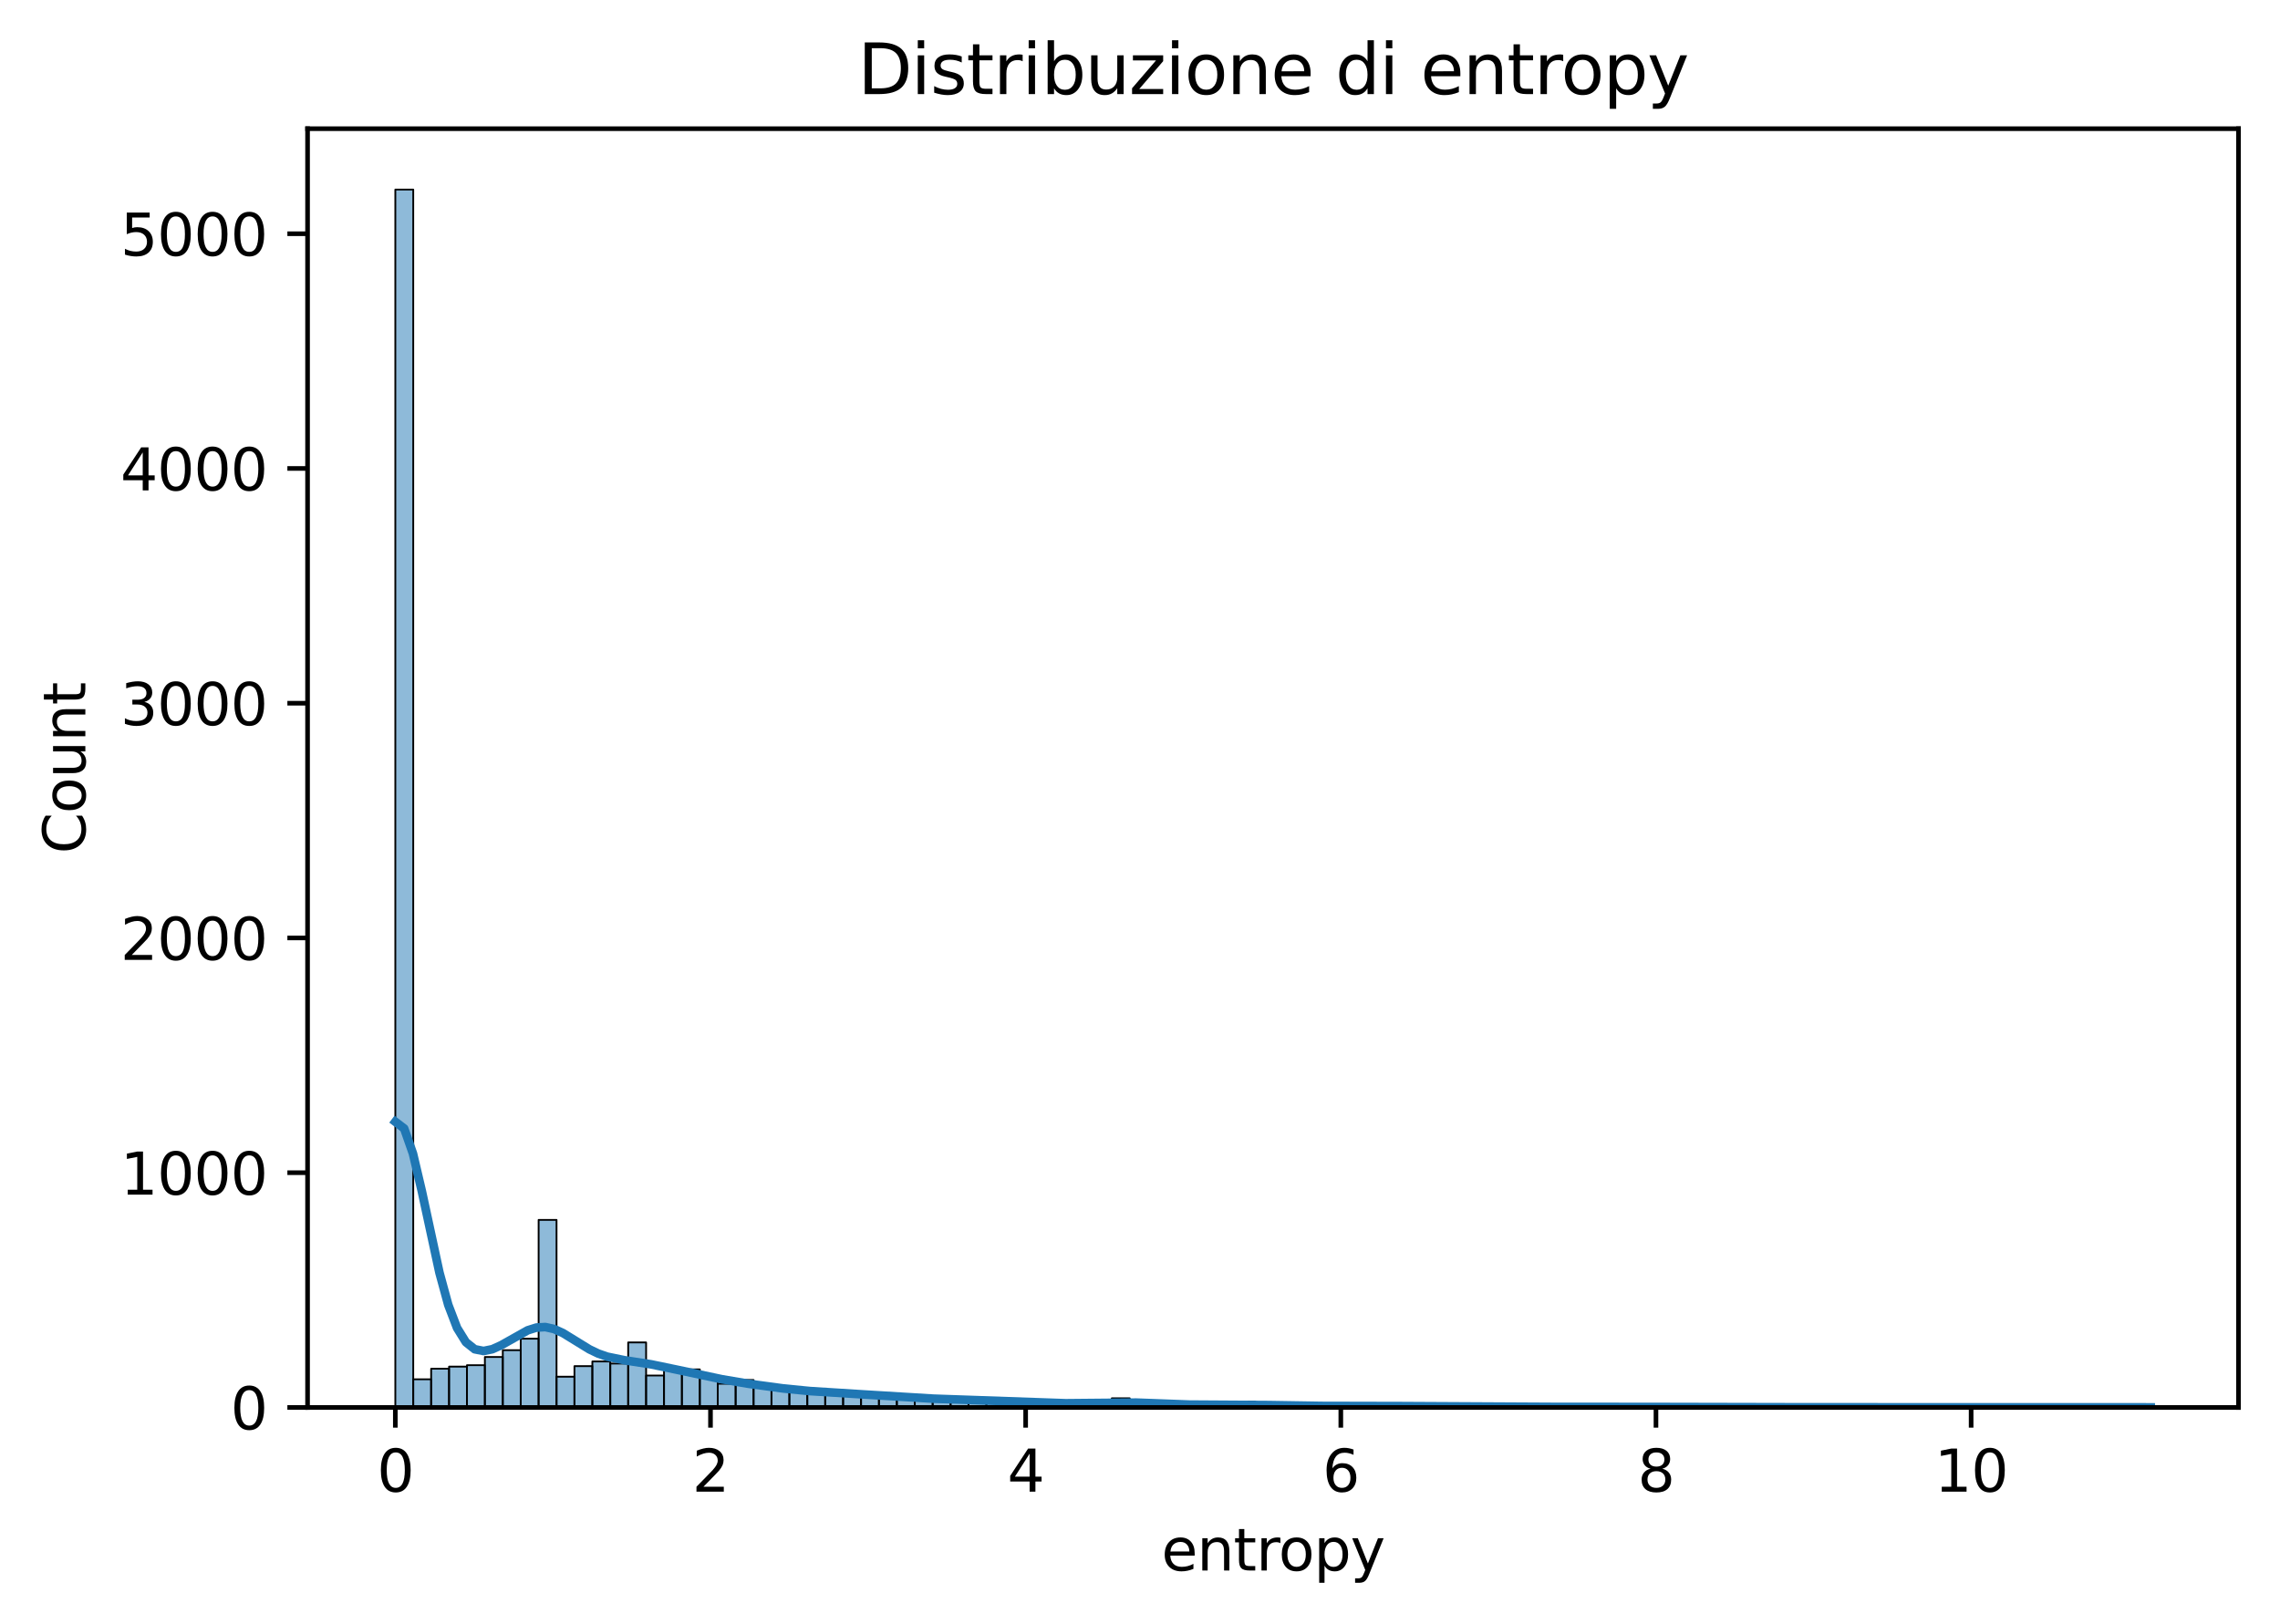 <?xml version="1.0" encoding="utf-8" standalone="no"?>
<!DOCTYPE svg PUBLIC "-//W3C//DTD SVG 1.1//EN"
  "http://www.w3.org/Graphics/SVG/1.1/DTD/svg11.dtd">
<svg xmlns:xlink="http://www.w3.org/1999/xlink" width="395.328pt" height="281.634pt" viewBox="0 0 395.328 281.634" xmlns="http://www.w3.org/2000/svg" version="1.1">
 <defs>
  <style type="text/css">*{stroke-linejoin: round; stroke-linecap: butt}</style>
 </defs>
 <g id="figure_1">
  <g id="patch_1">
   <path d="M 0 281.634 
L 395.328 281.634 
L 395.328 0 
L 0 0 
z
" style="fill: #ffffff"/>
  </g>
  <g id="axes_1">
   <g id="patch_2">
    <path d="M 53.328 244.078 
L 388.128 244.078 
L 388.128 22.318 
L 53.328 22.318 
z
" style="fill: #ffffff"/>
   </g>
   <g id="patch_3">
    <path d="M 68.546 244.078 
L 71.652 244.078 
L 71.652 32.878 
L 68.546 32.878 
z
" clip-path="url(#p95b85766b0)" style="fill: #1f77b4; fill-opacity: 0.5; stroke: #000000; stroke-width: 0.311; stroke-linejoin: miter"/>
   </g>
   <g id="patch_4">
    <path d="M 71.652 244.078 
L 74.758 244.078 
L 74.758 239.193 
L 71.652 239.193 
z
" clip-path="url(#p95b85766b0)" style="fill: #1f77b4; fill-opacity: 0.5; stroke: #000000; stroke-width: 0.311; stroke-linejoin: miter"/>
   </g>
   <g id="patch_5">
    <path d="M 74.758 244.078 
L 77.864 244.078 
L 77.864 237.361 
L 74.758 237.361 
z
" clip-path="url(#p95b85766b0)" style="fill: #1f77b4; fill-opacity: 0.5; stroke: #000000; stroke-width: 0.311; stroke-linejoin: miter"/>
   </g>
   <g id="patch_6">
    <path d="M 77.864 244.078 
L 80.969 244.078 
L 80.969 236.995 
L 77.864 236.995 
z
" clip-path="url(#p95b85766b0)" style="fill: #1f77b4; fill-opacity: 0.5; stroke: #000000; stroke-width: 0.311; stroke-linejoin: miter"/>
   </g>
   <g id="patch_7">
    <path d="M 80.969 244.078 
L 84.075 244.078 
L 84.075 236.75 
L 80.969 236.75 
z
" clip-path="url(#p95b85766b0)" style="fill: #1f77b4; fill-opacity: 0.5; stroke: #000000; stroke-width: 0.311; stroke-linejoin: miter"/>
   </g>
   <g id="patch_8">
    <path d="M 84.075 244.078 
L 87.181 244.078 
L 87.181 235.326 
L 84.075 235.326 
z
" clip-path="url(#p95b85766b0)" style="fill: #1f77b4; fill-opacity: 0.5; stroke: #000000; stroke-width: 0.311; stroke-linejoin: miter"/>
   </g>
   <g id="patch_9">
    <path d="M 87.181 244.078 
L 90.287 244.078 
L 90.287 234.145 
L 87.181 234.145 
z
" clip-path="url(#p95b85766b0)" style="fill: #1f77b4; fill-opacity: 0.5; stroke: #000000; stroke-width: 0.311; stroke-linejoin: miter"/>
   </g>
   <g id="patch_10">
    <path d="M 90.287 244.078 
L 93.392 244.078 
L 93.392 232.15 
L 90.287 232.15 
z
" clip-path="url(#p95b85766b0)" style="fill: #1f77b4; fill-opacity: 0.5; stroke: #000000; stroke-width: 0.311; stroke-linejoin: miter"/>
   </g>
   <g id="patch_11">
    <path d="M 93.392 244.078 
L 96.498 244.078 
L 96.498 211.551 
L 93.392 211.551 
z
" clip-path="url(#p95b85766b0)" style="fill: #1f77b4; fill-opacity: 0.5; stroke: #000000; stroke-width: 0.311; stroke-linejoin: miter"/>
   </g>
   <g id="patch_12">
    <path d="M 96.498 244.078 
L 99.604 244.078 
L 99.604 238.745 
L 96.498 238.745 
z
" clip-path="url(#p95b85766b0)" style="fill: #1f77b4; fill-opacity: 0.5; stroke: #000000; stroke-width: 0.311; stroke-linejoin: miter"/>
   </g>
   <g id="patch_13">
    <path d="M 99.604 244.078 
L 102.71 244.078 
L 102.71 236.913 
L 99.604 236.913 
z
" clip-path="url(#p95b85766b0)" style="fill: #1f77b4; fill-opacity: 0.5; stroke: #000000; stroke-width: 0.311; stroke-linejoin: miter"/>
   </g>
   <g id="patch_14">
    <path d="M 102.71 244.078 
L 105.815 244.078 
L 105.815 236.099 
L 102.71 236.099 
z
" clip-path="url(#p95b85766b0)" style="fill: #1f77b4; fill-opacity: 0.5; stroke: #000000; stroke-width: 0.311; stroke-linejoin: miter"/>
   </g>
   <g id="patch_15">
    <path d="M 105.815 244.078 
L 108.921 244.078 
L 108.921 236.465 
L 105.815 236.465 
z
" clip-path="url(#p95b85766b0)" style="fill: #1f77b4; fill-opacity: 0.5; stroke: #000000; stroke-width: 0.311; stroke-linejoin: miter"/>
   </g>
   <g id="patch_16">
    <path d="M 108.921 244.078 
L 112.027 244.078 
L 112.027 232.802 
L 108.921 232.802 
z
" clip-path="url(#p95b85766b0)" style="fill: #1f77b4; fill-opacity: 0.5; stroke: #000000; stroke-width: 0.311; stroke-linejoin: miter"/>
   </g>
   <g id="patch_17">
    <path d="M 112.027 244.078 
L 115.133 244.078 
L 115.133 238.542 
L 112.027 238.542 
z
" clip-path="url(#p95b85766b0)" style="fill: #1f77b4; fill-opacity: 0.5; stroke: #000000; stroke-width: 0.311; stroke-linejoin: miter"/>
   </g>
   <g id="patch_18">
    <path d="M 115.133 244.078 
L 118.238 244.078 
L 118.238 237.646 
L 115.133 237.646 
z
" clip-path="url(#p95b85766b0)" style="fill: #1f77b4; fill-opacity: 0.5; stroke: #000000; stroke-width: 0.311; stroke-linejoin: miter"/>
   </g>
   <g id="patch_19">
    <path d="M 118.238 244.078 
L 121.344 244.078 
L 121.344 237.483 
L 118.238 237.483 
z
" clip-path="url(#p95b85766b0)" style="fill: #1f77b4; fill-opacity: 0.5; stroke: #000000; stroke-width: 0.311; stroke-linejoin: miter"/>
   </g>
   <g id="patch_20">
    <path d="M 121.344 244.078 
L 124.45 244.078 
L 124.45 238.949 
L 121.344 238.949 
z
" clip-path="url(#p95b85766b0)" style="fill: #1f77b4; fill-opacity: 0.5; stroke: #000000; stroke-width: 0.311; stroke-linejoin: miter"/>
   </g>
   <g id="patch_21">
    <path d="M 124.45 244.078 
L 127.556 244.078 
L 127.556 239.966 
L 124.45 239.966 
z
" clip-path="url(#p95b85766b0)" style="fill: #1f77b4; fill-opacity: 0.5; stroke: #000000; stroke-width: 0.311; stroke-linejoin: miter"/>
   </g>
   <g id="patch_22">
    <path d="M 127.556 244.078 
L 130.661 244.078 
L 130.661 239.315 
L 127.556 239.315 
z
" clip-path="url(#p95b85766b0)" style="fill: #1f77b4; fill-opacity: 0.5; stroke: #000000; stroke-width: 0.311; stroke-linejoin: miter"/>
   </g>
   <g id="patch_23">
    <path d="M 130.661 244.078 
L 133.767 244.078 
L 133.767 240.455 
L 130.661 240.455 
z
" clip-path="url(#p95b85766b0)" style="fill: #1f77b4; fill-opacity: 0.5; stroke: #000000; stroke-width: 0.311; stroke-linejoin: miter"/>
   </g>
   <g id="patch_24">
    <path d="M 133.767 244.078 
L 136.873 244.078 
L 136.873 240.984 
L 133.767 240.984 
z
" clip-path="url(#p95b85766b0)" style="fill: #1f77b4; fill-opacity: 0.5; stroke: #000000; stroke-width: 0.311; stroke-linejoin: miter"/>
   </g>
   <g id="patch_25">
    <path d="M 136.873 244.078 
L 139.979 244.078 
L 139.979 241.106 
L 136.873 241.106 
z
" clip-path="url(#p95b85766b0)" style="fill: #1f77b4; fill-opacity: 0.5; stroke: #000000; stroke-width: 0.311; stroke-linejoin: miter"/>
   </g>
   <g id="patch_26">
    <path d="M 139.979 244.078 
L 143.084 244.078 
L 143.084 241.676 
L 139.979 241.676 
z
" clip-path="url(#p95b85766b0)" style="fill: #1f77b4; fill-opacity: 0.5; stroke: #000000; stroke-width: 0.311; stroke-linejoin: miter"/>
   </g>
   <g id="patch_27">
    <path d="M 143.084 244.078 
L 146.19 244.078 
L 146.19 241.513 
L 143.084 241.513 
z
" clip-path="url(#p95b85766b0)" style="fill: #1f77b4; fill-opacity: 0.5; stroke: #000000; stroke-width: 0.311; stroke-linejoin: miter"/>
   </g>
   <g id="patch_28">
    <path d="M 146.19 244.078 
L 149.296 244.078 
L 149.296 241.513 
L 146.19 241.513 
z
" clip-path="url(#p95b85766b0)" style="fill: #1f77b4; fill-opacity: 0.5; stroke: #000000; stroke-width: 0.311; stroke-linejoin: miter"/>
   </g>
   <g id="patch_29">
    <path d="M 149.296 244.078 
L 152.402 244.078 
L 152.402 241.839 
L 149.296 241.839 
z
" clip-path="url(#p95b85766b0)" style="fill: #1f77b4; fill-opacity: 0.5; stroke: #000000; stroke-width: 0.311; stroke-linejoin: miter"/>
   </g>
   <g id="patch_30">
    <path d="M 152.402 244.078 
L 155.507 244.078 
L 155.507 242.083 
L 152.402 242.083 
z
" clip-path="url(#p95b85766b0)" style="fill: #1f77b4; fill-opacity: 0.5; stroke: #000000; stroke-width: 0.311; stroke-linejoin: miter"/>
   </g>
   <g id="patch_31">
    <path d="M 155.507 244.078 
L 158.613 244.078 
L 158.613 242.49 
L 155.507 242.49 
z
" clip-path="url(#p95b85766b0)" style="fill: #1f77b4; fill-opacity: 0.5; stroke: #000000; stroke-width: 0.311; stroke-linejoin: miter"/>
   </g>
   <g id="patch_32">
    <path d="M 158.613 244.078 
L 161.719 244.078 
L 161.719 242.653 
L 158.613 242.653 
z
" clip-path="url(#p95b85766b0)" style="fill: #1f77b4; fill-opacity: 0.5; stroke: #000000; stroke-width: 0.311; stroke-linejoin: miter"/>
   </g>
   <g id="patch_33">
    <path d="M 161.719 244.078 
L 164.825 244.078 
L 164.825 242.49 
L 161.719 242.49 
z
" clip-path="url(#p95b85766b0)" style="fill: #1f77b4; fill-opacity: 0.5; stroke: #000000; stroke-width: 0.311; stroke-linejoin: miter"/>
   </g>
   <g id="patch_34">
    <path d="M 164.825 244.078 
L 167.93 244.078 
L 167.93 242.694 
L 164.825 242.694 
z
" clip-path="url(#p95b85766b0)" style="fill: #1f77b4; fill-opacity: 0.5; stroke: #000000; stroke-width: 0.311; stroke-linejoin: miter"/>
   </g>
   <g id="patch_35">
    <path d="M 167.93 244.078 
L 171.036 244.078 
L 171.036 242.979 
L 167.93 242.979 
z
" clip-path="url(#p95b85766b0)" style="fill: #1f77b4; fill-opacity: 0.5; stroke: #000000; stroke-width: 0.311; stroke-linejoin: miter"/>
   </g>
   <g id="patch_36">
    <path d="M 171.036 244.078 
L 174.142 244.078 
L 174.142 243.02 
L 171.036 243.02 
z
" clip-path="url(#p95b85766b0)" style="fill: #1f77b4; fill-opacity: 0.5; stroke: #000000; stroke-width: 0.311; stroke-linejoin: miter"/>
   </g>
   <g id="patch_37">
    <path d="M 174.142 244.078 
L 177.248 244.078 
L 177.248 243.02 
L 174.142 243.02 
z
" clip-path="url(#p95b85766b0)" style="fill: #1f77b4; fill-opacity: 0.5; stroke: #000000; stroke-width: 0.311; stroke-linejoin: miter"/>
   </g>
   <g id="patch_38">
    <path d="M 177.248 244.078 
L 180.353 244.078 
L 180.353 243.223 
L 177.248 243.223 
z
" clip-path="url(#p95b85766b0)" style="fill: #1f77b4; fill-opacity: 0.5; stroke: #000000; stroke-width: 0.311; stroke-linejoin: miter"/>
   </g>
   <g id="patch_39">
    <path d="M 180.353 244.078 
L 183.459 244.078 
L 183.459 243.59 
L 180.353 243.59 
z
" clip-path="url(#p95b85766b0)" style="fill: #1f77b4; fill-opacity: 0.5; stroke: #000000; stroke-width: 0.311; stroke-linejoin: miter"/>
   </g>
   <g id="patch_40">
    <path d="M 183.459 244.078 
L 186.565 244.078 
L 186.565 243.712 
L 183.459 243.712 
z
" clip-path="url(#p95b85766b0)" style="fill: #1f77b4; fill-opacity: 0.5; stroke: #000000; stroke-width: 0.311; stroke-linejoin: miter"/>
   </g>
   <g id="patch_41">
    <path d="M 186.565 244.078 
L 189.671 244.078 
L 189.671 243.142 
L 186.565 243.142 
z
" clip-path="url(#p95b85766b0)" style="fill: #1f77b4; fill-opacity: 0.5; stroke: #000000; stroke-width: 0.311; stroke-linejoin: miter"/>
   </g>
   <g id="patch_42">
    <path d="M 189.671 244.078 
L 192.776 244.078 
L 192.776 243.183 
L 189.671 243.183 
z
" clip-path="url(#p95b85766b0)" style="fill: #1f77b4; fill-opacity: 0.5; stroke: #000000; stroke-width: 0.311; stroke-linejoin: miter"/>
   </g>
   <g id="patch_43">
    <path d="M 192.776 244.078 
L 195.882 244.078 
L 195.882 242.49 
L 192.776 242.49 
z
" clip-path="url(#p95b85766b0)" style="fill: #1f77b4; fill-opacity: 0.5; stroke: #000000; stroke-width: 0.311; stroke-linejoin: miter"/>
   </g>
   <g id="patch_44">
    <path d="M 195.882 244.078 
L 198.988 244.078 
L 198.988 243.305 
L 195.882 243.305 
z
" clip-path="url(#p95b85766b0)" style="fill: #1f77b4; fill-opacity: 0.5; stroke: #000000; stroke-width: 0.311; stroke-linejoin: miter"/>
   </g>
   <g id="patch_45">
    <path d="M 198.988 244.078 
L 202.094 244.078 
L 202.094 243.508 
L 198.988 243.508 
z
" clip-path="url(#p95b85766b0)" style="fill: #1f77b4; fill-opacity: 0.5; stroke: #000000; stroke-width: 0.311; stroke-linejoin: miter"/>
   </g>
   <g id="patch_46">
    <path d="M 202.094 244.078 
L 205.199 244.078 
L 205.199 243.875 
L 202.094 243.875 
z
" clip-path="url(#p95b85766b0)" style="fill: #1f77b4; fill-opacity: 0.5; stroke: #000000; stroke-width: 0.311; stroke-linejoin: miter"/>
   </g>
   <g id="patch_47">
    <path d="M 205.199 244.078 
L 208.305 244.078 
L 208.305 243.712 
L 205.199 243.712 
z
" clip-path="url(#p95b85766b0)" style="fill: #1f77b4; fill-opacity: 0.5; stroke: #000000; stroke-width: 0.311; stroke-linejoin: miter"/>
   </g>
   <g id="patch_48">
    <path d="M 208.305 244.078 
L 211.411 244.078 
L 211.411 243.793 
L 208.305 243.793 
z
" clip-path="url(#p95b85766b0)" style="fill: #1f77b4; fill-opacity: 0.5; stroke: #000000; stroke-width: 0.311; stroke-linejoin: miter"/>
   </g>
   <g id="patch_49">
    <path d="M 211.411 244.078 
L 214.517 244.078 
L 214.517 243.305 
L 211.411 243.305 
z
" clip-path="url(#p95b85766b0)" style="fill: #1f77b4; fill-opacity: 0.5; stroke: #000000; stroke-width: 0.311; stroke-linejoin: miter"/>
   </g>
   <g id="patch_50">
    <path d="M 214.517 244.078 
L 217.622 244.078 
L 217.622 243.06 
L 214.517 243.06 
z
" clip-path="url(#p95b85766b0)" style="fill: #1f77b4; fill-opacity: 0.5; stroke: #000000; stroke-width: 0.311; stroke-linejoin: miter"/>
   </g>
   <g id="patch_51">
    <path d="M 217.622 244.078 
L 220.728 244.078 
L 220.728 243.915 
L 217.622 243.915 
z
" clip-path="url(#p95b85766b0)" style="fill: #1f77b4; fill-opacity: 0.5; stroke: #000000; stroke-width: 0.311; stroke-linejoin: miter"/>
   </g>
   <g id="patch_52">
    <path d="M 220.728 244.078 
L 223.834 244.078 
L 223.834 243.915 
L 220.728 243.915 
z
" clip-path="url(#p95b85766b0)" style="fill: #1f77b4; fill-opacity: 0.5; stroke: #000000; stroke-width: 0.311; stroke-linejoin: miter"/>
   </g>
   <g id="patch_53">
    <path d="M 223.834 244.078 
L 226.94 244.078 
L 226.94 243.671 
L 223.834 243.671 
z
" clip-path="url(#p95b85766b0)" style="fill: #1f77b4; fill-opacity: 0.5; stroke: #000000; stroke-width: 0.311; stroke-linejoin: miter"/>
   </g>
   <g id="patch_54">
    <path d="M 226.94 244.078 
L 230.045 244.078 
L 230.045 243.712 
L 226.94 243.712 
z
" clip-path="url(#p95b85766b0)" style="fill: #1f77b4; fill-opacity: 0.5; stroke: #000000; stroke-width: 0.311; stroke-linejoin: miter"/>
   </g>
   <g id="patch_55">
    <path d="M 230.045 244.078 
L 233.151 244.078 
L 233.151 243.834 
L 230.045 243.834 
z
" clip-path="url(#p95b85766b0)" style="fill: #1f77b4; fill-opacity: 0.5; stroke: #000000; stroke-width: 0.311; stroke-linejoin: miter"/>
   </g>
   <g id="patch_56">
    <path d="M 233.151 244.078 
L 236.257 244.078 
L 236.257 244.037 
L 233.151 244.037 
z
" clip-path="url(#p95b85766b0)" style="fill: #1f77b4; fill-opacity: 0.5; stroke: #000000; stroke-width: 0.311; stroke-linejoin: miter"/>
   </g>
   <g id="patch_57">
    <path d="M 236.257 244.078 
L 239.363 244.078 
L 239.363 243.834 
L 236.257 243.834 
z
" clip-path="url(#p95b85766b0)" style="fill: #1f77b4; fill-opacity: 0.5; stroke: #000000; stroke-width: 0.311; stroke-linejoin: miter"/>
   </g>
   <g id="patch_58">
    <path d="M 239.363 244.078 
L 242.468 244.078 
L 242.468 243.793 
L 239.363 243.793 
z
" clip-path="url(#p95b85766b0)" style="fill: #1f77b4; fill-opacity: 0.5; stroke: #000000; stroke-width: 0.311; stroke-linejoin: miter"/>
   </g>
   <g id="patch_59">
    <path d="M 242.468 244.078 
L 245.574 244.078 
L 245.574 243.834 
L 242.468 243.834 
z
" clip-path="url(#p95b85766b0)" style="fill: #1f77b4; fill-opacity: 0.5; stroke: #000000; stroke-width: 0.311; stroke-linejoin: miter"/>
   </g>
   <g id="patch_60">
    <path d="M 245.574 244.078 
L 248.68 244.078 
L 248.68 243.915 
L 245.574 243.915 
z
" clip-path="url(#p95b85766b0)" style="fill: #1f77b4; fill-opacity: 0.5; stroke: #000000; stroke-width: 0.311; stroke-linejoin: miter"/>
   </g>
   <g id="patch_61">
    <path d="M 248.68 244.078 
L 251.786 244.078 
L 251.786 243.752 
L 248.68 243.752 
z
" clip-path="url(#p95b85766b0)" style="fill: #1f77b4; fill-opacity: 0.5; stroke: #000000; stroke-width: 0.311; stroke-linejoin: miter"/>
   </g>
   <g id="patch_62">
    <path d="M 251.786 244.078 
L 254.891 244.078 
L 254.891 243.956 
L 251.786 243.956 
z
" clip-path="url(#p95b85766b0)" style="fill: #1f77b4; fill-opacity: 0.5; stroke: #000000; stroke-width: 0.311; stroke-linejoin: miter"/>
   </g>
   <g id="patch_63">
    <path d="M 254.891 244.078 
L 257.997 244.078 
L 257.997 243.997 
L 254.891 243.997 
z
" clip-path="url(#p95b85766b0)" style="fill: #1f77b4; fill-opacity: 0.5; stroke: #000000; stroke-width: 0.311; stroke-linejoin: miter"/>
   </g>
   <g id="patch_64">
    <path d="M 257.997 244.078 
L 261.103 244.078 
L 261.103 243.915 
L 257.997 243.915 
z
" clip-path="url(#p95b85766b0)" style="fill: #1f77b4; fill-opacity: 0.5; stroke: #000000; stroke-width: 0.311; stroke-linejoin: miter"/>
   </g>
   <g id="patch_65">
    <path d="M 261.103 244.078 
L 264.209 244.078 
L 264.209 243.956 
L 261.103 243.956 
z
" clip-path="url(#p95b85766b0)" style="fill: #1f77b4; fill-opacity: 0.5; stroke: #000000; stroke-width: 0.311; stroke-linejoin: miter"/>
   </g>
   <g id="patch_66">
    <path d="M 264.209 244.078 
L 267.314 244.078 
L 267.314 243.915 
L 264.209 243.915 
z
" clip-path="url(#p95b85766b0)" style="fill: #1f77b4; fill-opacity: 0.5; stroke: #000000; stroke-width: 0.311; stroke-linejoin: miter"/>
   </g>
   <g id="patch_67">
    <path d="M 267.314 244.078 
L 270.42 244.078 
L 270.42 243.997 
L 267.314 243.997 
z
" clip-path="url(#p95b85766b0)" style="fill: #1f77b4; fill-opacity: 0.5; stroke: #000000; stroke-width: 0.311; stroke-linejoin: miter"/>
   </g>
   <g id="patch_68">
    <path d="M 270.42 244.078 
L 273.526 244.078 
L 273.526 244.037 
L 270.42 244.037 
z
" clip-path="url(#p95b85766b0)" style="fill: #1f77b4; fill-opacity: 0.5; stroke: #000000; stroke-width: 0.311; stroke-linejoin: miter"/>
   </g>
   <g id="patch_69">
    <path d="M 273.526 244.078 
L 276.632 244.078 
L 276.632 243.997 
L 273.526 243.997 
z
" clip-path="url(#p95b85766b0)" style="fill: #1f77b4; fill-opacity: 0.5; stroke: #000000; stroke-width: 0.311; stroke-linejoin: miter"/>
   </g>
   <g id="patch_70">
    <path d="M 276.632 244.078 
L 279.737 244.078 
L 279.737 244.078 
L 276.632 244.078 
z
" clip-path="url(#p95b85766b0)" style="fill: #1f77b4; fill-opacity: 0.5; stroke: #000000; stroke-width: 0.311; stroke-linejoin: miter"/>
   </g>
   <g id="patch_71">
    <path d="M 279.737 244.078 
L 282.843 244.078 
L 282.843 244.037 
L 279.737 244.037 
z
" clip-path="url(#p95b85766b0)" style="fill: #1f77b4; fill-opacity: 0.5; stroke: #000000; stroke-width: 0.311; stroke-linejoin: miter"/>
   </g>
   <g id="patch_72">
    <path d="M 282.843 244.078 
L 285.949 244.078 
L 285.949 243.956 
L 282.843 243.956 
z
" clip-path="url(#p95b85766b0)" style="fill: #1f77b4; fill-opacity: 0.5; stroke: #000000; stroke-width: 0.311; stroke-linejoin: miter"/>
   </g>
   <g id="patch_73">
    <path d="M 285.949 244.078 
L 289.055 244.078 
L 289.055 243.997 
L 285.949 243.997 
z
" clip-path="url(#p95b85766b0)" style="fill: #1f77b4; fill-opacity: 0.5; stroke: #000000; stroke-width: 0.311; stroke-linejoin: miter"/>
   </g>
   <g id="patch_74">
    <path d="M 289.055 244.078 
L 292.16 244.078 
L 292.16 243.997 
L 289.055 243.997 
z
" clip-path="url(#p95b85766b0)" style="fill: #1f77b4; fill-opacity: 0.5; stroke: #000000; stroke-width: 0.311; stroke-linejoin: miter"/>
   </g>
   <g id="patch_75">
    <path d="M 292.16 244.078 
L 295.266 244.078 
L 295.266 243.915 
L 292.16 243.915 
z
" clip-path="url(#p95b85766b0)" style="fill: #1f77b4; fill-opacity: 0.5; stroke: #000000; stroke-width: 0.311; stroke-linejoin: miter"/>
   </g>
   <g id="patch_76">
    <path d="M 295.266 244.078 
L 298.372 244.078 
L 298.372 244.078 
L 295.266 244.078 
z
" clip-path="url(#p95b85766b0)" style="fill: #1f77b4; fill-opacity: 0.5; stroke: #000000; stroke-width: 0.311; stroke-linejoin: miter"/>
   </g>
   <g id="patch_77">
    <path d="M 298.372 244.078 
L 301.478 244.078 
L 301.478 243.997 
L 298.372 243.997 
z
" clip-path="url(#p95b85766b0)" style="fill: #1f77b4; fill-opacity: 0.5; stroke: #000000; stroke-width: 0.311; stroke-linejoin: miter"/>
   </g>
   <g id="patch_78">
    <path d="M 301.478 244.078 
L 304.583 244.078 
L 304.583 244.078 
L 301.478 244.078 
z
" clip-path="url(#p95b85766b0)" style="fill: #1f77b4; fill-opacity: 0.5; stroke: #000000; stroke-width: 0.311; stroke-linejoin: miter"/>
   </g>
   <g id="patch_79">
    <path d="M 304.583 244.078 
L 307.689 244.078 
L 307.689 244.037 
L 304.583 244.037 
z
" clip-path="url(#p95b85766b0)" style="fill: #1f77b4; fill-opacity: 0.5; stroke: #000000; stroke-width: 0.311; stroke-linejoin: miter"/>
   </g>
   <g id="patch_80">
    <path d="M 307.689 244.078 
L 310.795 244.078 
L 310.795 243.997 
L 307.689 243.997 
z
" clip-path="url(#p95b85766b0)" style="fill: #1f77b4; fill-opacity: 0.5; stroke: #000000; stroke-width: 0.311; stroke-linejoin: miter"/>
   </g>
   <g id="patch_81">
    <path d="M 310.795 244.078 
L 313.901 244.078 
L 313.901 244.078 
L 310.795 244.078 
z
" clip-path="url(#p95b85766b0)" style="fill: #1f77b4; fill-opacity: 0.5; stroke: #000000; stroke-width: 0.311; stroke-linejoin: miter"/>
   </g>
   <g id="patch_82">
    <path d="M 313.901 244.078 
L 317.006 244.078 
L 317.006 244.078 
L 313.901 244.078 
z
" clip-path="url(#p95b85766b0)" style="fill: #1f77b4; fill-opacity: 0.5; stroke: #000000; stroke-width: 0.311; stroke-linejoin: miter"/>
   </g>
   <g id="patch_83">
    <path d="M 317.006 244.078 
L 320.112 244.078 
L 320.112 244.037 
L 317.006 244.037 
z
" clip-path="url(#p95b85766b0)" style="fill: #1f77b4; fill-opacity: 0.5; stroke: #000000; stroke-width: 0.311; stroke-linejoin: miter"/>
   </g>
   <g id="patch_84">
    <path d="M 320.112 244.078 
L 323.218 244.078 
L 323.218 244.078 
L 320.112 244.078 
z
" clip-path="url(#p95b85766b0)" style="fill: #1f77b4; fill-opacity: 0.5; stroke: #000000; stroke-width: 0.311; stroke-linejoin: miter"/>
   </g>
   <g id="patch_85">
    <path d="M 323.218 244.078 
L 326.324 244.078 
L 326.324 244.078 
L 323.218 244.078 
z
" clip-path="url(#p95b85766b0)" style="fill: #1f77b4; fill-opacity: 0.5; stroke: #000000; stroke-width: 0.311; stroke-linejoin: miter"/>
   </g>
   <g id="patch_86">
    <path d="M 326.324 244.078 
L 329.429 244.078 
L 329.429 243.997 
L 326.324 243.997 
z
" clip-path="url(#p95b85766b0)" style="fill: #1f77b4; fill-opacity: 0.5; stroke: #000000; stroke-width: 0.311; stroke-linejoin: miter"/>
   </g>
   <g id="patch_87">
    <path d="M 329.429 244.078 
L 332.535 244.078 
L 332.535 244.078 
L 329.429 244.078 
z
" clip-path="url(#p95b85766b0)" style="fill: #1f77b4; fill-opacity: 0.5; stroke: #000000; stroke-width: 0.311; stroke-linejoin: miter"/>
   </g>
   <g id="patch_88">
    <path d="M 332.535 244.078 
L 335.641 244.078 
L 335.641 244.078 
L 332.535 244.078 
z
" clip-path="url(#p95b85766b0)" style="fill: #1f77b4; fill-opacity: 0.5; stroke: #000000; stroke-width: 0.311; stroke-linejoin: miter"/>
   </g>
   <g id="patch_89">
    <path d="M 335.641 244.078 
L 338.747 244.078 
L 338.747 243.997 
L 335.641 243.997 
z
" clip-path="url(#p95b85766b0)" style="fill: #1f77b4; fill-opacity: 0.5; stroke: #000000; stroke-width: 0.311; stroke-linejoin: miter"/>
   </g>
   <g id="patch_90">
    <path d="M 338.747 244.078 
L 341.852 244.078 
L 341.852 244.037 
L 338.747 244.037 
z
" clip-path="url(#p95b85766b0)" style="fill: #1f77b4; fill-opacity: 0.5; stroke: #000000; stroke-width: 0.311; stroke-linejoin: miter"/>
   </g>
   <g id="patch_91">
    <path d="M 341.852 244.078 
L 344.958 244.078 
L 344.958 244.037 
L 341.852 244.037 
z
" clip-path="url(#p95b85766b0)" style="fill: #1f77b4; fill-opacity: 0.5; stroke: #000000; stroke-width: 0.311; stroke-linejoin: miter"/>
   </g>
   <g id="patch_92">
    <path d="M 344.958 244.078 
L 348.064 244.078 
L 348.064 244.037 
L 344.958 244.037 
z
" clip-path="url(#p95b85766b0)" style="fill: #1f77b4; fill-opacity: 0.5; stroke: #000000; stroke-width: 0.311; stroke-linejoin: miter"/>
   </g>
   <g id="patch_93">
    <path d="M 348.064 244.078 
L 351.17 244.078 
L 351.17 244.078 
L 348.064 244.078 
z
" clip-path="url(#p95b85766b0)" style="fill: #1f77b4; fill-opacity: 0.5; stroke: #000000; stroke-width: 0.311; stroke-linejoin: miter"/>
   </g>
   <g id="patch_94">
    <path d="M 351.17 244.078 
L 354.275 244.078 
L 354.275 244.078 
L 351.17 244.078 
z
" clip-path="url(#p95b85766b0)" style="fill: #1f77b4; fill-opacity: 0.5; stroke: #000000; stroke-width: 0.311; stroke-linejoin: miter"/>
   </g>
   <g id="patch_95">
    <path d="M 354.275 244.078 
L 357.381 244.078 
L 357.381 244.078 
L 354.275 244.078 
z
" clip-path="url(#p95b85766b0)" style="fill: #1f77b4; fill-opacity: 0.5; stroke: #000000; stroke-width: 0.311; stroke-linejoin: miter"/>
   </g>
   <g id="patch_96">
    <path d="M 357.381 244.078 
L 360.487 244.078 
L 360.487 244.037 
L 357.381 244.037 
z
" clip-path="url(#p95b85766b0)" style="fill: #1f77b4; fill-opacity: 0.5; stroke: #000000; stroke-width: 0.311; stroke-linejoin: miter"/>
   </g>
   <g id="patch_97">
    <path d="M 360.487 244.078 
L 363.593 244.078 
L 363.593 244.037 
L 360.487 244.037 
z
" clip-path="url(#p95b85766b0)" style="fill: #1f77b4; fill-opacity: 0.5; stroke: #000000; stroke-width: 0.311; stroke-linejoin: miter"/>
   </g>
   <g id="patch_98">
    <path d="M 363.593 244.078 
L 366.698 244.078 
L 366.698 244.078 
L 363.593 244.078 
z
" clip-path="url(#p95b85766b0)" style="fill: #1f77b4; fill-opacity: 0.5; stroke: #000000; stroke-width: 0.311; stroke-linejoin: miter"/>
   </g>
   <g id="patch_99">
    <path d="M 366.698 244.078 
L 369.804 244.078 
L 369.804 244.078 
L 366.698 244.078 
z
" clip-path="url(#p95b85766b0)" style="fill: #1f77b4; fill-opacity: 0.5; stroke: #000000; stroke-width: 0.311; stroke-linejoin: miter"/>
   </g>
   <g id="patch_100">
    <path d="M 369.804 244.078 
L 372.91 244.078 
L 372.91 244.037 
L 369.804 244.037 
z
" clip-path="url(#p95b85766b0)" style="fill: #1f77b4; fill-opacity: 0.5; stroke: #000000; stroke-width: 0.311; stroke-linejoin: miter"/>
   </g>
   <g id="matplotlib.axis_1">
    <g id="xtick_1">
     <g id="line2d_1">
      <defs>
       <path id="m3f3ef6dcad" d="M 0 0 
L 0 3.5 
" style="stroke: #000000; stroke-width: 0.8"/>
      </defs>
      <g>
       <use xlink:href="#m3f3ef6dcad" x="68.546" y="244.078" style="stroke: #000000; stroke-width: 0.8"/>
      </g>
     </g>
     <g id="text_1">
      <!-- 0 -->
      <g transform="translate(65.365 258.677) scale(0.1 -0.1)">
       <defs>
        <path id="DejaVuSans-30" d="M 2034 4250 
Q 1547 4250 1301 3770 
Q 1056 3291 1056 2328 
Q 1056 1369 1301 889 
Q 1547 409 2034 409 
Q 2525 409 2770 889 
Q 3016 1369 3016 2328 
Q 3016 3291 2770 3770 
Q 2525 4250 2034 4250 
z
M 2034 4750 
Q 2819 4750 3233 4129 
Q 3647 3509 3647 2328 
Q 3647 1150 3233 529 
Q 2819 -91 2034 -91 
Q 1250 -91 836 529 
Q 422 1150 422 2328 
Q 422 3509 836 4129 
Q 1250 4750 2034 4750 
z
" transform="scale(0.016)"/>
       </defs>
       <use xlink:href="#DejaVuSans-30"/>
      </g>
     </g>
    </g>
    <g id="xtick_2">
     <g id="line2d_2">
      <g>
       <use xlink:href="#m3f3ef6dcad" x="123.192" y="244.078" style="stroke: #000000; stroke-width: 0.8"/>
      </g>
     </g>
     <g id="text_2">
      <!-- 2 -->
      <g transform="translate(120.01 258.677) scale(0.1 -0.1)">
       <defs>
        <path id="DejaVuSans-32" d="M 1228 531 
L 3431 531 
L 3431 0 
L 469 0 
L 469 531 
Q 828 903 1448 1529 
Q 2069 2156 2228 2338 
Q 2531 2678 2651 2914 
Q 2772 3150 2772 3378 
Q 2772 3750 2511 3984 
Q 2250 4219 1831 4219 
Q 1534 4219 1204 4116 
Q 875 4013 500 3803 
L 500 4441 
Q 881 4594 1212 4672 
Q 1544 4750 1819 4750 
Q 2544 4750 2975 4387 
Q 3406 4025 3406 3419 
Q 3406 3131 3298 2873 
Q 3191 2616 2906 2266 
Q 2828 2175 2409 1742 
Q 1991 1309 1228 531 
z
" transform="scale(0.016)"/>
       </defs>
       <use xlink:href="#DejaVuSans-32"/>
      </g>
     </g>
    </g>
    <g id="xtick_3">
     <g id="line2d_3">
      <g>
       <use xlink:href="#m3f3ef6dcad" x="177.837" y="244.078" style="stroke: #000000; stroke-width: 0.8"/>
      </g>
     </g>
     <g id="text_3">
      <!-- 4 -->
      <g transform="translate(174.656 258.677) scale(0.1 -0.1)">
       <defs>
        <path id="DejaVuSans-34" d="M 2419 4116 
L 825 1625 
L 2419 1625 
L 2419 4116 
z
M 2253 4666 
L 3047 4666 
L 3047 1625 
L 3713 1625 
L 3713 1100 
L 3047 1100 
L 3047 0 
L 2419 0 
L 2419 1100 
L 313 1100 
L 313 1709 
L 2253 4666 
z
" transform="scale(0.016)"/>
       </defs>
       <use xlink:href="#DejaVuSans-34"/>
      </g>
     </g>
    </g>
    <g id="xtick_4">
     <g id="line2d_4">
      <g>
       <use xlink:href="#m3f3ef6dcad" x="232.483" y="244.078" style="stroke: #000000; stroke-width: 0.8"/>
      </g>
     </g>
     <g id="text_4">
      <!-- 6 -->
      <g transform="translate(229.301 258.677) scale(0.1 -0.1)">
       <defs>
        <path id="DejaVuSans-36" d="M 2113 2584 
Q 1688 2584 1439 2293 
Q 1191 2003 1191 1497 
Q 1191 994 1439 701 
Q 1688 409 2113 409 
Q 2538 409 2786 701 
Q 3034 994 3034 1497 
Q 3034 2003 2786 2293 
Q 2538 2584 2113 2584 
z
M 3366 4563 
L 3366 3988 
Q 3128 4100 2886 4159 
Q 2644 4219 2406 4219 
Q 1781 4219 1451 3797 
Q 1122 3375 1075 2522 
Q 1259 2794 1537 2939 
Q 1816 3084 2150 3084 
Q 2853 3084 3261 2657 
Q 3669 2231 3669 1497 
Q 3669 778 3244 343 
Q 2819 -91 2113 -91 
Q 1303 -91 875 529 
Q 447 1150 447 2328 
Q 447 3434 972 4092 
Q 1497 4750 2381 4750 
Q 2619 4750 2861 4703 
Q 3103 4656 3366 4563 
z
" transform="scale(0.016)"/>
       </defs>
       <use xlink:href="#DejaVuSans-36"/>
      </g>
     </g>
    </g>
    <g id="xtick_5">
     <g id="line2d_5">
      <g>
       <use xlink:href="#m3f3ef6dcad" x="287.128" y="244.078" style="stroke: #000000; stroke-width: 0.8"/>
      </g>
     </g>
     <g id="text_5">
      <!-- 8 -->
      <g transform="translate(283.947 258.677) scale(0.1 -0.1)">
       <defs>
        <path id="DejaVuSans-38" d="M 2034 2216 
Q 1584 2216 1326 1975 
Q 1069 1734 1069 1313 
Q 1069 891 1326 650 
Q 1584 409 2034 409 
Q 2484 409 2743 651 
Q 3003 894 3003 1313 
Q 3003 1734 2745 1975 
Q 2488 2216 2034 2216 
z
M 1403 2484 
Q 997 2584 770 2862 
Q 544 3141 544 3541 
Q 544 4100 942 4425 
Q 1341 4750 2034 4750 
Q 2731 4750 3128 4425 
Q 3525 4100 3525 3541 
Q 3525 3141 3298 2862 
Q 3072 2584 2669 2484 
Q 3125 2378 3379 2068 
Q 3634 1759 3634 1313 
Q 3634 634 3220 271 
Q 2806 -91 2034 -91 
Q 1263 -91 848 271 
Q 434 634 434 1313 
Q 434 1759 690 2068 
Q 947 2378 1403 2484 
z
M 1172 3481 
Q 1172 3119 1398 2916 
Q 1625 2713 2034 2713 
Q 2441 2713 2670 2916 
Q 2900 3119 2900 3481 
Q 2900 3844 2670 4047 
Q 2441 4250 2034 4250 
Q 1625 4250 1398 4047 
Q 1172 3844 1172 3481 
z
" transform="scale(0.016)"/>
       </defs>
       <use xlink:href="#DejaVuSans-38"/>
      </g>
     </g>
    </g>
    <g id="xtick_6">
     <g id="line2d_6">
      <g>
       <use xlink:href="#m3f3ef6dcad" x="341.773" y="244.078" style="stroke: #000000; stroke-width: 0.8"/>
      </g>
     </g>
     <g id="text_6">
      <!-- 10 -->
      <g transform="translate(335.411 258.677) scale(0.1 -0.1)">
       <defs>
        <path id="DejaVuSans-31" d="M 794 531 
L 1825 531 
L 1825 4091 
L 703 3866 
L 703 4441 
L 1819 4666 
L 2450 4666 
L 2450 531 
L 3481 531 
L 3481 0 
L 794 0 
L 794 531 
z
" transform="scale(0.016)"/>
       </defs>
       <use xlink:href="#DejaVuSans-31"/>
       <use xlink:href="#DejaVuSans-30" transform="translate(63.623 0)"/>
      </g>
     </g>
    </g>
    <g id="text_7">
     <!-- entropy -->
     <g transform="translate(201.387 272.355) scale(0.1 -0.1)">
      <defs>
       <path id="DejaVuSans-65" d="M 3597 1894 
L 3597 1613 
L 953 1613 
Q 991 1019 1311 708 
Q 1631 397 2203 397 
Q 2534 397 2845 478 
Q 3156 559 3463 722 
L 3463 178 
Q 3153 47 2828 -22 
Q 2503 -91 2169 -91 
Q 1331 -91 842 396 
Q 353 884 353 1716 
Q 353 2575 817 3079 
Q 1281 3584 2069 3584 
Q 2775 3584 3186 3129 
Q 3597 2675 3597 1894 
z
M 3022 2063 
Q 3016 2534 2758 2815 
Q 2500 3097 2075 3097 
Q 1594 3097 1305 2825 
Q 1016 2553 972 2059 
L 3022 2063 
z
" transform="scale(0.016)"/>
       <path id="DejaVuSans-6e" d="M 3513 2113 
L 3513 0 
L 2938 0 
L 2938 2094 
Q 2938 2591 2744 2837 
Q 2550 3084 2163 3084 
Q 1697 3084 1428 2787 
Q 1159 2491 1159 1978 
L 1159 0 
L 581 0 
L 581 3500 
L 1159 3500 
L 1159 2956 
Q 1366 3272 1645 3428 
Q 1925 3584 2291 3584 
Q 2894 3584 3203 3211 
Q 3513 2838 3513 2113 
z
" transform="scale(0.016)"/>
       <path id="DejaVuSans-74" d="M 1172 4494 
L 1172 3500 
L 2356 3500 
L 2356 3053 
L 1172 3053 
L 1172 1153 
Q 1172 725 1289 603 
Q 1406 481 1766 481 
L 2356 481 
L 2356 0 
L 1766 0 
Q 1100 0 847 248 
Q 594 497 594 1153 
L 594 3053 
L 172 3053 
L 172 3500 
L 594 3500 
L 594 4494 
L 1172 4494 
z
" transform="scale(0.016)"/>
       <path id="DejaVuSans-72" d="M 2631 2963 
Q 2534 3019 2420 3045 
Q 2306 3072 2169 3072 
Q 1681 3072 1420 2755 
Q 1159 2438 1159 1844 
L 1159 0 
L 581 0 
L 581 3500 
L 1159 3500 
L 1159 2956 
Q 1341 3275 1631 3429 
Q 1922 3584 2338 3584 
Q 2397 3584 2469 3576 
Q 2541 3569 2628 3553 
L 2631 2963 
z
" transform="scale(0.016)"/>
       <path id="DejaVuSans-6f" d="M 1959 3097 
Q 1497 3097 1228 2736 
Q 959 2375 959 1747 
Q 959 1119 1226 758 
Q 1494 397 1959 397 
Q 2419 397 2687 759 
Q 2956 1122 2956 1747 
Q 2956 2369 2687 2733 
Q 2419 3097 1959 3097 
z
M 1959 3584 
Q 2709 3584 3137 3096 
Q 3566 2609 3566 1747 
Q 3566 888 3137 398 
Q 2709 -91 1959 -91 
Q 1206 -91 779 398 
Q 353 888 353 1747 
Q 353 2609 779 3096 
Q 1206 3584 1959 3584 
z
" transform="scale(0.016)"/>
       <path id="DejaVuSans-70" d="M 1159 525 
L 1159 -1331 
L 581 -1331 
L 581 3500 
L 1159 3500 
L 1159 2969 
Q 1341 3281 1617 3432 
Q 1894 3584 2278 3584 
Q 2916 3584 3314 3078 
Q 3713 2572 3713 1747 
Q 3713 922 3314 415 
Q 2916 -91 2278 -91 
Q 1894 -91 1617 61 
Q 1341 213 1159 525 
z
M 3116 1747 
Q 3116 2381 2855 2742 
Q 2594 3103 2138 3103 
Q 1681 3103 1420 2742 
Q 1159 2381 1159 1747 
Q 1159 1113 1420 752 
Q 1681 391 2138 391 
Q 2594 391 2855 752 
Q 3116 1113 3116 1747 
z
" transform="scale(0.016)"/>
       <path id="DejaVuSans-79" d="M 2059 -325 
Q 1816 -950 1584 -1140 
Q 1353 -1331 966 -1331 
L 506 -1331 
L 506 -850 
L 844 -850 
Q 1081 -850 1212 -737 
Q 1344 -625 1503 -206 
L 1606 56 
L 191 3500 
L 800 3500 
L 1894 763 
L 2988 3500 
L 3597 3500 
L 2059 -325 
z
" transform="scale(0.016)"/>
      </defs>
      <use xlink:href="#DejaVuSans-65"/>
      <use xlink:href="#DejaVuSans-6e" transform="translate(61.523 0)"/>
      <use xlink:href="#DejaVuSans-74" transform="translate(124.902 0)"/>
      <use xlink:href="#DejaVuSans-72" transform="translate(164.111 0)"/>
      <use xlink:href="#DejaVuSans-6f" transform="translate(202.975 0)"/>
      <use xlink:href="#DejaVuSans-70" transform="translate(264.156 0)"/>
      <use xlink:href="#DejaVuSans-79" transform="translate(327.633 0)"/>
     </g>
    </g>
   </g>
   <g id="matplotlib.axis_2">
    <g id="ytick_1">
     <g id="line2d_7">
      <defs>
       <path id="m4694736aa9" d="M 0 0 
L -3.5 0 
" style="stroke: #000000; stroke-width: 0.8"/>
      </defs>
      <g>
       <use xlink:href="#m4694736aa9" x="53.328" y="244.078" style="stroke: #000000; stroke-width: 0.8"/>
      </g>
     </g>
     <g id="text_8">
      <!-- 0 -->
      <g transform="translate(39.966 247.877) scale(0.1 -0.1)">
       <use xlink:href="#DejaVuSans-30"/>
      </g>
     </g>
    </g>
    <g id="ytick_2">
     <g id="line2d_8">
      <g>
       <use xlink:href="#m4694736aa9" x="53.328" y="203.369" style="stroke: #000000; stroke-width: 0.8"/>
      </g>
     </g>
     <g id="text_9">
      <!-- 1000 -->
      <g transform="translate(20.878 207.168) scale(0.1 -0.1)">
       <use xlink:href="#DejaVuSans-31"/>
       <use xlink:href="#DejaVuSans-30" transform="translate(63.623 0)"/>
       <use xlink:href="#DejaVuSans-30" transform="translate(127.246 0)"/>
       <use xlink:href="#DejaVuSans-30" transform="translate(190.869 0)"/>
      </g>
     </g>
    </g>
    <g id="ytick_3">
     <g id="line2d_9">
      <g>
       <use xlink:href="#m4694736aa9" x="53.328" y="162.659" style="stroke: #000000; stroke-width: 0.8"/>
      </g>
     </g>
     <g id="text_10">
      <!-- 2000 -->
      <g transform="translate(20.878 166.459) scale(0.1 -0.1)">
       <use xlink:href="#DejaVuSans-32"/>
       <use xlink:href="#DejaVuSans-30" transform="translate(63.623 0)"/>
       <use xlink:href="#DejaVuSans-30" transform="translate(127.246 0)"/>
       <use xlink:href="#DejaVuSans-30" transform="translate(190.869 0)"/>
      </g>
     </g>
    </g>
    <g id="ytick_4">
     <g id="line2d_10">
      <g>
       <use xlink:href="#m4694736aa9" x="53.328" y="121.95" style="stroke: #000000; stroke-width: 0.8"/>
      </g>
     </g>
     <g id="text_11">
      <!-- 3000 -->
      <g transform="translate(20.878 125.749) scale(0.1 -0.1)">
       <defs>
        <path id="DejaVuSans-33" d="M 2597 2516 
Q 3050 2419 3304 2112 
Q 3559 1806 3559 1356 
Q 3559 666 3084 287 
Q 2609 -91 1734 -91 
Q 1441 -91 1130 -33 
Q 819 25 488 141 
L 488 750 
Q 750 597 1062 519 
Q 1375 441 1716 441 
Q 2309 441 2620 675 
Q 2931 909 2931 1356 
Q 2931 1769 2642 2001 
Q 2353 2234 1838 2234 
L 1294 2234 
L 1294 2753 
L 1863 2753 
Q 2328 2753 2575 2939 
Q 2822 3125 2822 3475 
Q 2822 3834 2567 4026 
Q 2313 4219 1838 4219 
Q 1578 4219 1281 4162 
Q 984 4106 628 3988 
L 628 4550 
Q 988 4650 1302 4700 
Q 1616 4750 1894 4750 
Q 2613 4750 3031 4423 
Q 3450 4097 3450 3541 
Q 3450 3153 3228 2886 
Q 3006 2619 2597 2516 
z
" transform="scale(0.016)"/>
       </defs>
       <use xlink:href="#DejaVuSans-33"/>
       <use xlink:href="#DejaVuSans-30" transform="translate(63.623 0)"/>
       <use xlink:href="#DejaVuSans-30" transform="translate(127.246 0)"/>
       <use xlink:href="#DejaVuSans-30" transform="translate(190.869 0)"/>
      </g>
     </g>
    </g>
    <g id="ytick_5">
     <g id="line2d_11">
      <g>
       <use xlink:href="#m4694736aa9" x="53.328" y="81.241" style="stroke: #000000; stroke-width: 0.8"/>
      </g>
     </g>
     <g id="text_12">
      <!-- 4000 -->
      <g transform="translate(20.878 85.04) scale(0.1 -0.1)">
       <use xlink:href="#DejaVuSans-34"/>
       <use xlink:href="#DejaVuSans-30" transform="translate(63.623 0)"/>
       <use xlink:href="#DejaVuSans-30" transform="translate(127.246 0)"/>
       <use xlink:href="#DejaVuSans-30" transform="translate(190.869 0)"/>
      </g>
     </g>
    </g>
    <g id="ytick_6">
     <g id="line2d_12">
      <g>
       <use xlink:href="#m4694736aa9" x="53.328" y="40.531" style="stroke: #000000; stroke-width: 0.8"/>
      </g>
     </g>
     <g id="text_13">
      <!-- 5000 -->
      <g transform="translate(20.878 44.331) scale(0.1 -0.1)">
       <defs>
        <path id="DejaVuSans-35" d="M 691 4666 
L 3169 4666 
L 3169 4134 
L 1269 4134 
L 1269 2991 
Q 1406 3038 1543 3061 
Q 1681 3084 1819 3084 
Q 2600 3084 3056 2656 
Q 3513 2228 3513 1497 
Q 3513 744 3044 326 
Q 2575 -91 1722 -91 
Q 1428 -91 1123 -41 
Q 819 9 494 109 
L 494 744 
Q 775 591 1075 516 
Q 1375 441 1709 441 
Q 2250 441 2565 725 
Q 2881 1009 2881 1497 
Q 2881 1984 2565 2268 
Q 2250 2553 1709 2553 
Q 1456 2553 1204 2497 
Q 953 2441 691 2322 
L 691 4666 
z
" transform="scale(0.016)"/>
       </defs>
       <use xlink:href="#DejaVuSans-35"/>
       <use xlink:href="#DejaVuSans-30" transform="translate(63.623 0)"/>
       <use xlink:href="#DejaVuSans-30" transform="translate(127.246 0)"/>
       <use xlink:href="#DejaVuSans-30" transform="translate(190.869 0)"/>
      </g>
     </g>
    </g>
    <g id="text_14">
     <!-- Count -->
     <g transform="translate(14.798 148.047) rotate(-90) scale(0.1 -0.1)">
      <defs>
       <path id="DejaVuSans-43" d="M 4122 4306 
L 4122 3641 
Q 3803 3938 3442 4084 
Q 3081 4231 2675 4231 
Q 1875 4231 1450 3742 
Q 1025 3253 1025 2328 
Q 1025 1406 1450 917 
Q 1875 428 2675 428 
Q 3081 428 3442 575 
Q 3803 722 4122 1019 
L 4122 359 
Q 3791 134 3420 21 
Q 3050 -91 2638 -91 
Q 1578 -91 968 557 
Q 359 1206 359 2328 
Q 359 3453 968 4101 
Q 1578 4750 2638 4750 
Q 3056 4750 3426 4639 
Q 3797 4528 4122 4306 
z
" transform="scale(0.016)"/>
       <path id="DejaVuSans-75" d="M 544 1381 
L 544 3500 
L 1119 3500 
L 1119 1403 
Q 1119 906 1312 657 
Q 1506 409 1894 409 
Q 2359 409 2629 706 
Q 2900 1003 2900 1516 
L 2900 3500 
L 3475 3500 
L 3475 0 
L 2900 0 
L 2900 538 
Q 2691 219 2414 64 
Q 2138 -91 1772 -91 
Q 1169 -91 856 284 
Q 544 659 544 1381 
z
M 1991 3584 
L 1991 3584 
z
" transform="scale(0.016)"/>
      </defs>
      <use xlink:href="#DejaVuSans-43"/>
      <use xlink:href="#DejaVuSans-6f" transform="translate(69.824 0)"/>
      <use xlink:href="#DejaVuSans-75" transform="translate(131.006 0)"/>
      <use xlink:href="#DejaVuSans-6e" transform="translate(194.385 0)"/>
      <use xlink:href="#DejaVuSans-74" transform="translate(257.764 0)"/>
     </g>
    </g>
   </g>
   <g id="line2d_13">
    <path d="M 68.546 194.537 
L 70.076 195.7 
L 71.605 200.053 
L 73.135 206.549 
L 76.194 220.694 
L 77.723 226.29 
L 79.253 230.292 
L 80.782 232.762 
L 82.311 233.982 
L 83.841 234.287 
L 85.37 233.976 
L 86.9 233.283 
L 91.488 230.705 
L 93.018 230.223 
L 94.547 230.137 
L 96.077 230.476 
L 97.606 231.175 
L 102.195 233.998 
L 103.724 234.73 
L 105.253 235.265 
L 108.312 235.895 
L 112.901 236.603 
L 117.489 237.556 
L 125.137 239.182 
L 129.725 239.962 
L 135.843 240.786 
L 140.431 241.237 
L 149.608 241.814 
L 161.844 242.556 
L 184.786 243.353 
L 197.021 243.241 
L 206.198 243.582 
L 219.963 243.667 
L 229.14 243.813 
L 242.905 243.844 
L 268.906 243.982 
L 287.26 243.998 
L 313.261 244.053 
L 369.851 244.065 
L 372.91 244.067 
L 372.91 244.067 
" clip-path="url(#p95b85766b0)" style="fill: none; stroke: #1f77b4; stroke-width: 1.5; stroke-linecap: square"/>
   </g>
   <g id="patch_101">
    <path d="M 53.328 244.078 
L 53.328 22.318 
" style="fill: none; stroke: #000000; stroke-width: 0.8; stroke-linejoin: miter; stroke-linecap: square"/>
   </g>
   <g id="patch_102">
    <path d="M 388.128 244.078 
L 388.128 22.318 
" style="fill: none; stroke: #000000; stroke-width: 0.8; stroke-linejoin: miter; stroke-linecap: square"/>
   </g>
   <g id="patch_103">
    <path d="M 53.328 244.078 
L 388.128 244.078 
" style="fill: none; stroke: #000000; stroke-width: 0.8; stroke-linejoin: miter; stroke-linecap: square"/>
   </g>
   <g id="patch_104">
    <path d="M 53.328 22.318 
L 388.128 22.318 
" style="fill: none; stroke: #000000; stroke-width: 0.8; stroke-linejoin: miter; stroke-linecap: square"/>
   </g>
   <g id="text_15">
    <!-- Distribuzione di entropy -->
    <g transform="translate(148.738 16.318) scale(0.12 -0.12)">
     <defs>
      <path id="DejaVuSans-44" d="M 1259 4147 
L 1259 519 
L 2022 519 
Q 2988 519 3436 956 
Q 3884 1394 3884 2338 
Q 3884 3275 3436 3711 
Q 2988 4147 2022 4147 
L 1259 4147 
z
M 628 4666 
L 1925 4666 
Q 3281 4666 3915 4102 
Q 4550 3538 4550 2338 
Q 4550 1131 3912 565 
Q 3275 0 1925 0 
L 628 0 
L 628 4666 
z
" transform="scale(0.016)"/>
      <path id="DejaVuSans-69" d="M 603 3500 
L 1178 3500 
L 1178 0 
L 603 0 
L 603 3500 
z
M 603 4863 
L 1178 4863 
L 1178 4134 
L 603 4134 
L 603 4863 
z
" transform="scale(0.016)"/>
      <path id="DejaVuSans-73" d="M 2834 3397 
L 2834 2853 
Q 2591 2978 2328 3040 
Q 2066 3103 1784 3103 
Q 1356 3103 1142 2972 
Q 928 2841 928 2578 
Q 928 2378 1081 2264 
Q 1234 2150 1697 2047 
L 1894 2003 
Q 2506 1872 2764 1633 
Q 3022 1394 3022 966 
Q 3022 478 2636 193 
Q 2250 -91 1575 -91 
Q 1294 -91 989 -36 
Q 684 19 347 128 
L 347 722 
Q 666 556 975 473 
Q 1284 391 1588 391 
Q 1994 391 2212 530 
Q 2431 669 2431 922 
Q 2431 1156 2273 1281 
Q 2116 1406 1581 1522 
L 1381 1569 
Q 847 1681 609 1914 
Q 372 2147 372 2553 
Q 372 3047 722 3315 
Q 1072 3584 1716 3584 
Q 2034 3584 2315 3537 
Q 2597 3491 2834 3397 
z
" transform="scale(0.016)"/>
      <path id="DejaVuSans-62" d="M 3116 1747 
Q 3116 2381 2855 2742 
Q 2594 3103 2138 3103 
Q 1681 3103 1420 2742 
Q 1159 2381 1159 1747 
Q 1159 1113 1420 752 
Q 1681 391 2138 391 
Q 2594 391 2855 752 
Q 3116 1113 3116 1747 
z
M 1159 2969 
Q 1341 3281 1617 3432 
Q 1894 3584 2278 3584 
Q 2916 3584 3314 3078 
Q 3713 2572 3713 1747 
Q 3713 922 3314 415 
Q 2916 -91 2278 -91 
Q 1894 -91 1617 61 
Q 1341 213 1159 525 
L 1159 0 
L 581 0 
L 581 4863 
L 1159 4863 
L 1159 2969 
z
" transform="scale(0.016)"/>
      <path id="DejaVuSans-7a" d="M 353 3500 
L 3084 3500 
L 3084 2975 
L 922 459 
L 3084 459 
L 3084 0 
L 275 0 
L 275 525 
L 2438 3041 
L 353 3041 
L 353 3500 
z
" transform="scale(0.016)"/>
      <path id="DejaVuSans-20" transform="scale(0.016)"/>
      <path id="DejaVuSans-64" d="M 2906 2969 
L 2906 4863 
L 3481 4863 
L 3481 0 
L 2906 0 
L 2906 525 
Q 2725 213 2448 61 
Q 2172 -91 1784 -91 
Q 1150 -91 751 415 
Q 353 922 353 1747 
Q 353 2572 751 3078 
Q 1150 3584 1784 3584 
Q 2172 3584 2448 3432 
Q 2725 3281 2906 2969 
z
M 947 1747 
Q 947 1113 1208 752 
Q 1469 391 1925 391 
Q 2381 391 2643 752 
Q 2906 1113 2906 1747 
Q 2906 2381 2643 2742 
Q 2381 3103 1925 3103 
Q 1469 3103 1208 2742 
Q 947 2381 947 1747 
z
" transform="scale(0.016)"/>
     </defs>
     <use xlink:href="#DejaVuSans-44"/>
     <use xlink:href="#DejaVuSans-69" transform="translate(77.002 0)"/>
     <use xlink:href="#DejaVuSans-73" transform="translate(104.785 0)"/>
     <use xlink:href="#DejaVuSans-74" transform="translate(156.885 0)"/>
     <use xlink:href="#DejaVuSans-72" transform="translate(196.094 0)"/>
     <use xlink:href="#DejaVuSans-69" transform="translate(237.207 0)"/>
     <use xlink:href="#DejaVuSans-62" transform="translate(264.99 0)"/>
     <use xlink:href="#DejaVuSans-75" transform="translate(328.467 0)"/>
     <use xlink:href="#DejaVuSans-7a" transform="translate(391.846 0)"/>
     <use xlink:href="#DejaVuSans-69" transform="translate(444.336 0)"/>
     <use xlink:href="#DejaVuSans-6f" transform="translate(472.119 0)"/>
     <use xlink:href="#DejaVuSans-6e" transform="translate(533.301 0)"/>
     <use xlink:href="#DejaVuSans-65" transform="translate(596.68 0)"/>
     <use xlink:href="#DejaVuSans-20" transform="translate(658.203 0)"/>
     <use xlink:href="#DejaVuSans-64" transform="translate(689.99 0)"/>
     <use xlink:href="#DejaVuSans-69" transform="translate(753.467 0)"/>
     <use xlink:href="#DejaVuSans-20" transform="translate(781.25 0)"/>
     <use xlink:href="#DejaVuSans-65" transform="translate(813.037 0)"/>
     <use xlink:href="#DejaVuSans-6e" transform="translate(874.561 0)"/>
     <use xlink:href="#DejaVuSans-74" transform="translate(937.939 0)"/>
     <use xlink:href="#DejaVuSans-72" transform="translate(977.148 0)"/>
     <use xlink:href="#DejaVuSans-6f" transform="translate(1016.012 0)"/>
     <use xlink:href="#DejaVuSans-70" transform="translate(1077.193 0)"/>
     <use xlink:href="#DejaVuSans-79" transform="translate(1140.67 0)"/>
    </g>
   </g>
  </g>
 </g>
 <defs>
  <clipPath id="p95b85766b0">
   <rect x="53.328" y="22.318" width="334.8" height="221.76"/>
  </clipPath>
 </defs>
</svg>
